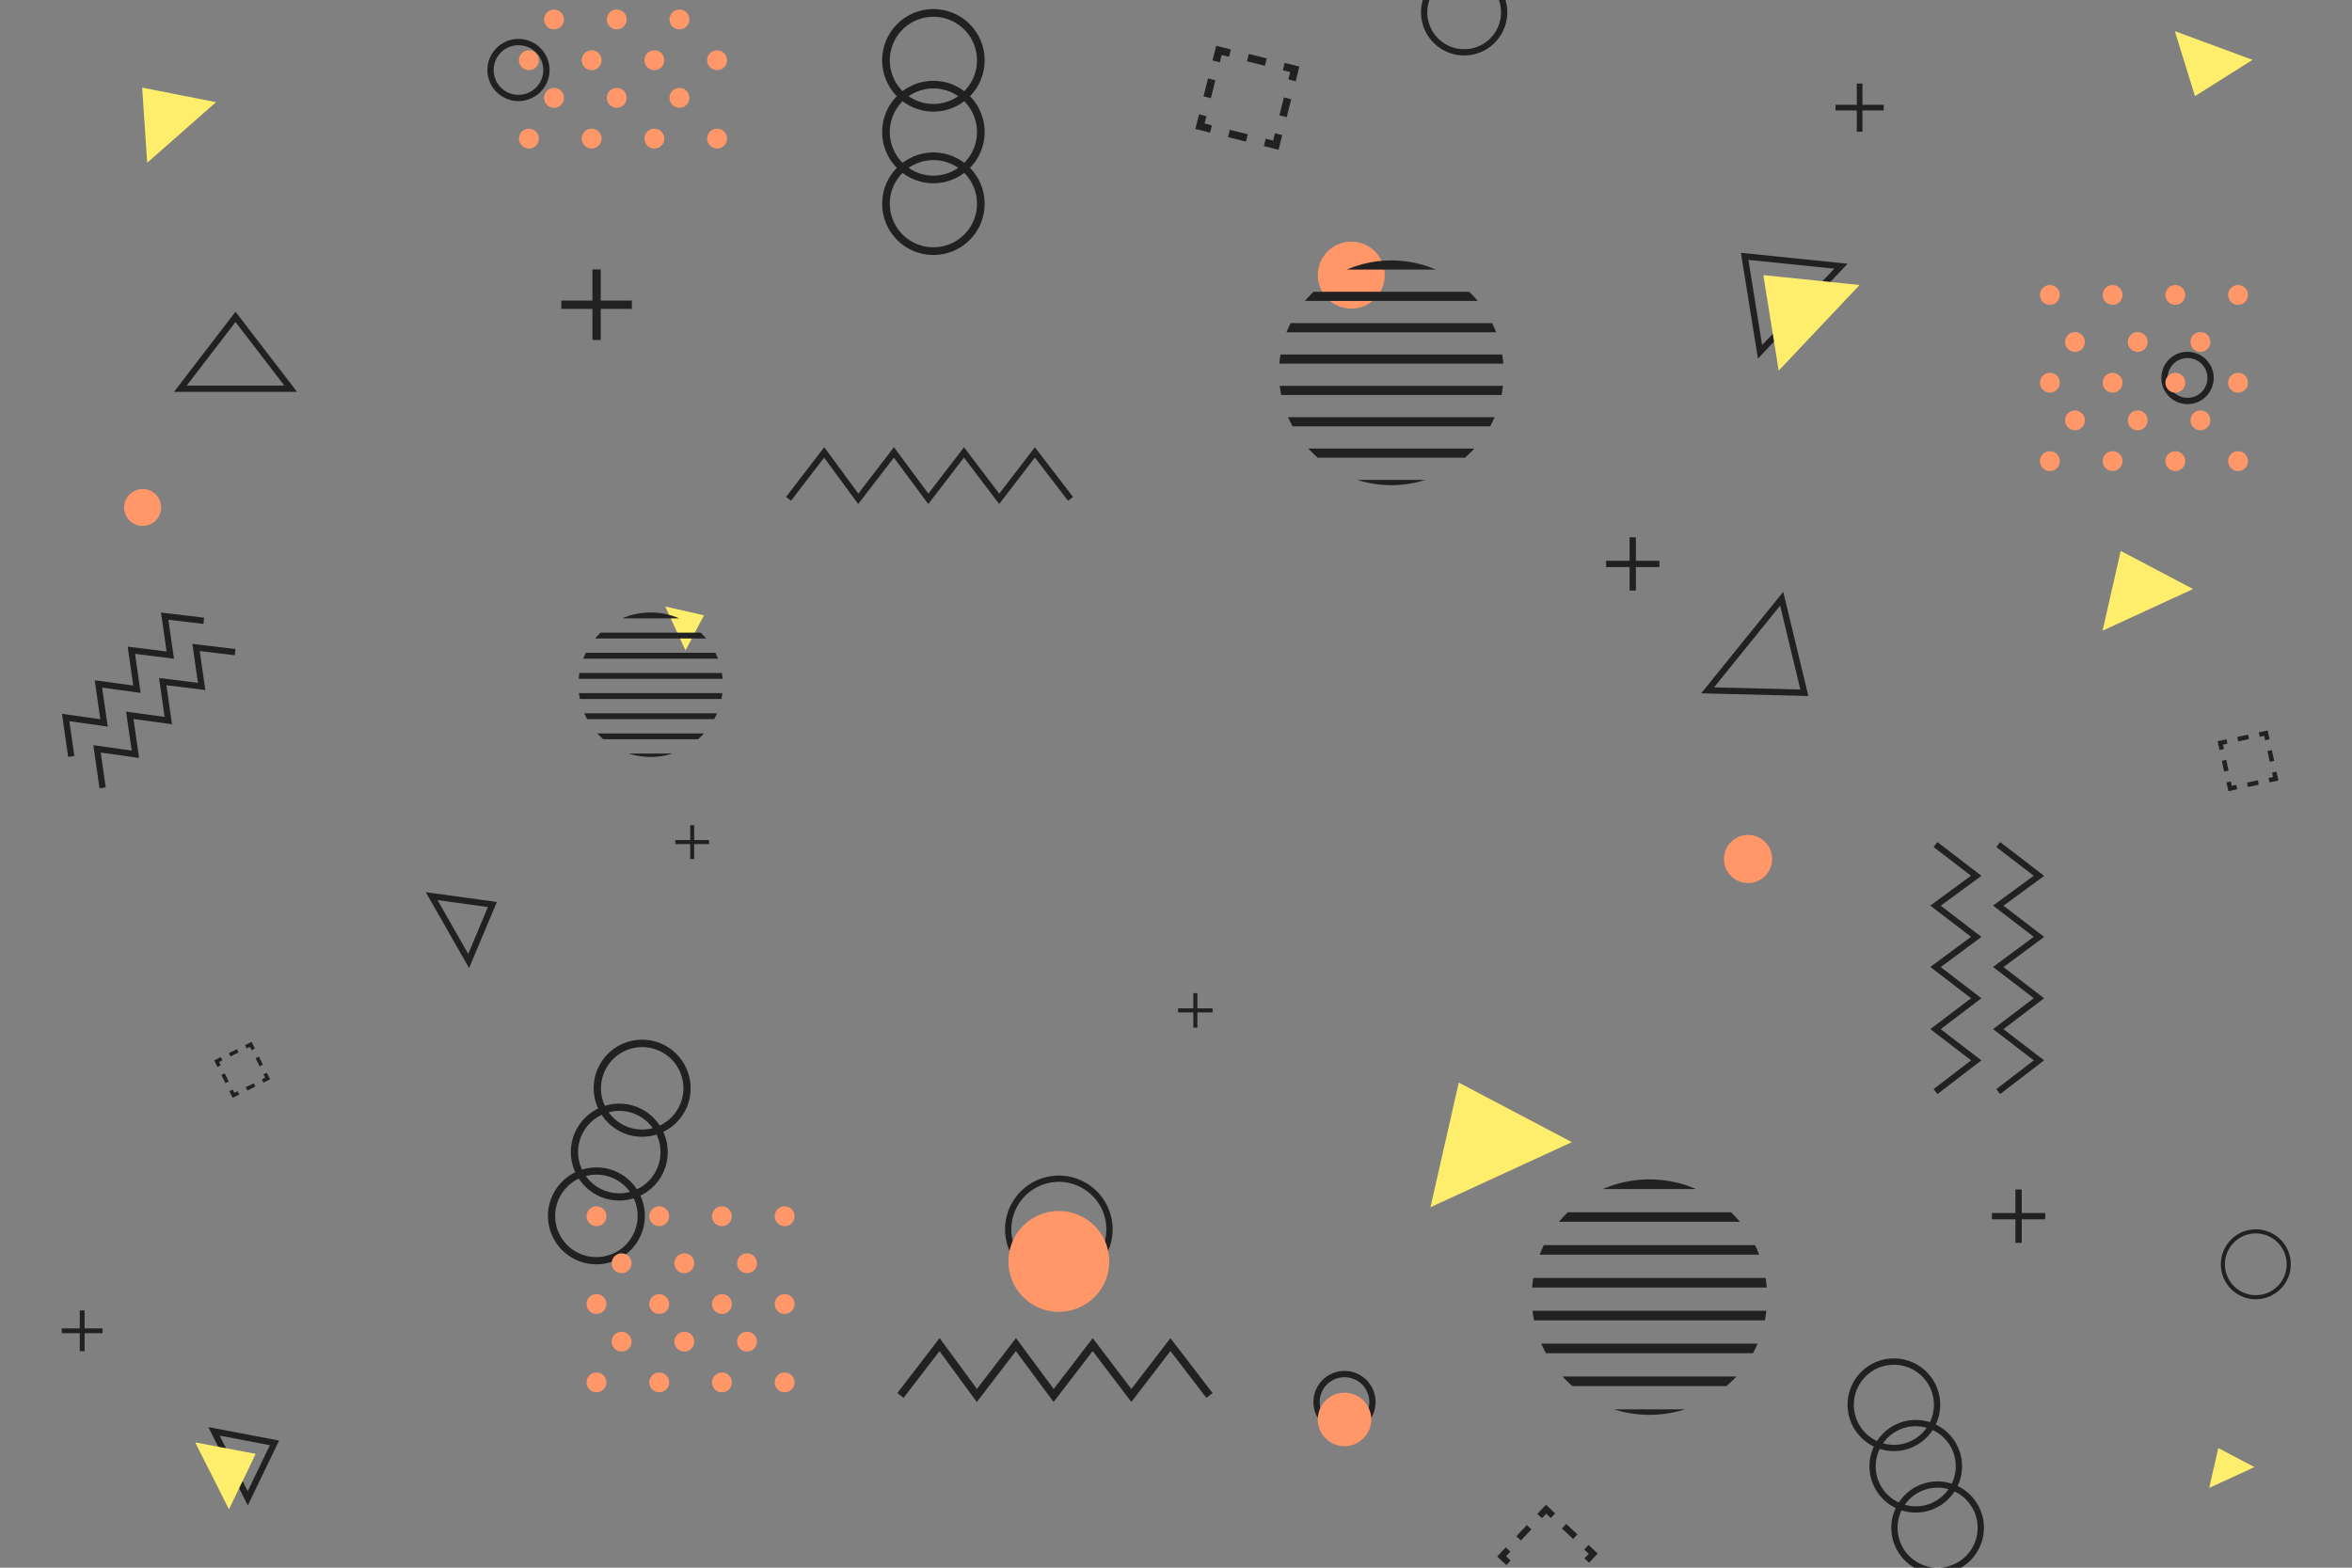 <svg id="BACKGROUND_2" data-name="BACKGROUND 2" xmlns="http://www.w3.org/2000/svg" xmlns:xlink="http://www.w3.org/1999/xlink" viewBox="0 0 750 500">
  <rect x="0" y="0" width="750" height="500" fill="#808080" stroke="none"/>
  <defs>
    <style>
      .cls-1 {
        fill: none;
      }

      .cls-2 {
        clip-path: url(#clip-path);
      }

      .cls-3 {
        fill: #212121;
      }

      .cls-4 {
        fill: #ffed6c;
      }

      .cls-5 {
        fill: #ff9769;
      }
    </style>
    <clipPath id="clip-path">
      <rect class="cls-1" width="750" height="500"/>
    </clipPath>
  </defs>
  <title>intro_bc1</title>
  <g class="cls-2">
    <path class="cls-3" d="M631.772,482.309a14.789,14.789,0,0,0-7.537-8.362,14.732,14.732,0,0,0-6.963-19.601,14.773,14.773,0,1,0-19.73,7.008,14.733,14.733,0,0,0,6.963,19.602,14.766,14.766,0,1,0,27.268,1.353Zm-39.883-29.986a12.767,12.767,0,1,1,23.559,1.205c-.011.024-.024.044-.036.067a14.71,14.71,0,0,0-16.883,6.014A12.784,12.784,0,0,1,591.889,452.322Zm22.472,3.051a12.684,12.684,0,0,1-13.909,4.951,12.672,12.672,0,0,1,13.909-4.951Zm-15.502,16.554a12.727,12.727,0,0,1,.541-9.823,14.733,14.733,0,0,0,16.885-6.013,12.734,12.734,0,0,1,6.092,17.105,14.737,14.737,0,0,0-16.885,6.013A12.783,12.783,0,0,1,598.858,471.927Zm22.466,3.049a12.67,12.67,0,0,1-13.909,4.952,12.683,12.683,0,0,1,13.909-4.952Zm.81,24.309a12.766,12.766,0,0,1-15.806-17.512c.011-.022.024-.043.035-.066a14.712,14.712,0,0,0,16.883-6.015,12.757,12.757,0,0,1-1.112,23.592Z"/>
    <path class="cls-3" d="M94.723,124.981H55.48L75.102,99.422Zm-35.187-2H90.666l-15.564-20.274Z"/>
    <path class="cls-3" d="M697.551,128.89a8.344,8.344,0,1,1,8.345-8.344A8.353,8.353,0,0,1,697.551,128.89Zm0-14.688a6.344,6.344,0,1,0,6.345,6.344A6.351,6.351,0,0,0,697.551,114.202Z"/>
    <path class="cls-3" d="M576.644,221.981l-34.176-.853,26.17-32.385Zm-30.07-2.751,27.516.686-6.445-26.761Z"/>
    <path class="cls-3" d="M149.579,308.76l-13.801-24.202,22.663,3.113Zm-10.054-21.669,9.781,17.154,6.281-14.947Z"/>
    <path class="cls-3" d="M79.019,480.144,66.428,455.157l22.568,4.293Zm-8.979-22.264,8.94,17.74,7.085-14.691Z"/>
    <path class="cls-3" d="M560.564,114.385l-5.423-33.755,34.011,3.482Zm-3.034-31.5,4.366,27.178,23.016-24.374Z"/>
    <path class="cls-3" d="M466.887,17.688A13.756,13.756,0,1,1,480.643,3.932,13.772,13.772,0,0,1,466.887,17.688Zm0-25.512A11.756,11.756,0,1,0,478.643,3.932,11.77,11.77,0,0,0,466.887-7.825Z"/>
    <path class="cls-3" d="M428.733,457.067a9.91,9.91,0,1,1,9.91-9.91A9.921,9.921,0,0,1,428.733,457.067Zm0-17.82a7.91,7.91,0,1,0,7.91,7.91A7.92,7.92,0,0,0,428.733,439.247Z"/>
    <path class="cls-3" d="M165.33,32.241a9.91,9.91,0,1,1,9.91-9.91A9.921,9.921,0,0,1,165.33,32.241Zm0-17.82a7.91,7.91,0,1,0,7.91,7.91A7.919,7.919,0,0,0,165.33,14.42Z"/>
    <path class="cls-3" d="M337.643,409.237a17.148,17.148,0,1,1,17.148-17.148A17.168,17.168,0,0,1,337.643,409.237Zm0-32.297a15.148,15.148,0,1,0,15.148,15.149A15.166,15.166,0,0,0,337.643,376.94Z"/>
    <path class="cls-3" d="M218.751,340.519a15.445,15.445,0,0,0-28.005,13.035,15.407,15.407,0,0,0-7.294,20.335,15.447,15.447,0,1,0,20.761,7.452,15.407,15.407,0,0,0,7.293-20.335,15.43,15.43,0,0,0,7.245-20.487Zm-16.2,51.707a13.144,13.144,0,1,1-17.972-16.32,15.369,15.369,0,0,0,17.495,6.288A13.054,13.054,0,0,1,202.551,392.226Zm-15.752-17.135a13.111,13.111,0,0,1,14.066,5.05,13.093,13.093,0,0,1-14.066-5.05Zm23.053-3.204a13.17,13.17,0,0,1-6.764,7.438,15.384,15.384,0,0,0-17.497-6.286,13.113,13.113,0,0,1,6.28-17.467,15.378,15.378,0,0,0,17.496,6.285A13.106,13.106,0,0,1,209.852,371.887ZM194.095,354.756a13.091,13.091,0,0,1,14.064,5.048,13.108,13.108,0,0,1-14.064-5.048Zm23.056-3.206a13.168,13.168,0,0,1-6.771,7.439,15.369,15.369,0,0,0-17.494-6.286,13.144,13.144,0,1,1,24.266-1.153Z"/>
    <path class="cls-3" d="M309.301,30.685a16.338,16.338,0,1,0-23.316,0,16.288,16.288,0,0,0-.001,22.852,16.34,16.34,0,1,0,23.316,0,16.285,16.285,0,0,0,0-22.852ZM297.643,5.356a13.895,13.895,0,0,1,9.823,23.729,16.218,16.218,0,0,0-19.645,0,13.896,13.896,0,0,1,9.822-23.729ZM305.54,30.685a13.84,13.84,0,0,1-15.794,0,13.837,13.837,0,0,1,15.794,0Zm-17.72,1.598a16.216,16.216,0,0,0,19.645,0,13.879,13.879,0,0,1,.001,19.655,16.218,16.218,0,0,0-19.646,0,13.88,13.88,0,0,1,0-19.655ZM305.541,53.538a13.836,13.836,0,0,1-15.796,0,13.836,13.836,0,0,1,15.796,0Zm-7.898,25.327a13.895,13.895,0,0,1-9.822-23.728,16.216,16.216,0,0,0,19.646,0,13.895,13.895,0,0,1-9.824,23.728Z"/>
    <polygon class="cls-4" points="45.328 27.946 68.892 32.583 46.935 51.908 45.328 27.946"/>
    <polygon class="cls-4" points="465.173 345.28 501.24 364.275 456.139 385.032 465.173 345.28"/>
    <polygon class="cls-4" points="676.245 175.709 699.327 187.865 670.464 201.148 676.245 175.709"/>
    <polygon class="cls-4" points="224.484 196.252 218.588 207.449 212.144 193.447 224.484 196.252"/>
    <polygon class="cls-4" points="699.927 30.657 693.498 9.927 718.292 19.093 699.927 30.657"/>
    <polygon class="cls-4" points="81.54 463.704 73.009 481.397 62.243 460.033 81.54 463.704"/>
    <polygon class="cls-4" points="562.293 87.748 592.989 90.892 567.188 118.215 562.293 87.748"/>
    <polygon class="cls-3" points="273.662 160.761 262.799 145.956 252.244 159.704 250.658 158.486 262.836 142.624 273.697 157.43 285.06 142.629 296.033 157.435 307.389 142.643 318.635 157.448 329.997 142.648 342.156 158.486 340.57 159.704 329.997 145.932 318.625 160.743 307.381 145.938 296.004 160.756 285.033 145.951 273.662 160.761"/>
    <polygon class="cls-3" points="637.809 348.942 636.59 347.356 648.529 338.191 635.552 328.227 648.524 318.375 635.539 308.406 648.512 298.792 635.533 288.827 648.506 279.31 636.59 270.163 637.809 268.577 651.838 279.348 638.865 288.864 651.832 298.821 638.859 308.434 651.819 318.383 638.847 328.234 651.815 338.191 637.809 348.942"/>
    <polygon class="cls-3" points="617.809 348.942 616.59 347.356 628.529 338.191 615.552 328.227 628.524 318.375 615.539 308.406 628.512 298.792 615.533 288.827 628.506 279.31 616.59 270.163 617.809 268.577 631.838 279.348 618.865 288.864 631.832 298.821 618.859 308.434 631.819 318.383 618.847 328.234 631.815 338.191 617.809 348.942"/>
    <polygon class="cls-3" points="311.477 447.157 299.572 430.931 288.129 445.836 286.144 444.311 299.617 426.763 311.521 442.989 323.976 426.77 336 442.997 348.445 426.786 360.768 443.013 373.223 426.792 386.67 444.311 384.685 445.836 373.223 430.901 360.757 447.134 348.434 430.907 335.965 447.15 323.94 430.923 311.477 447.157"/>
    <polygon class="cls-3" points="31.734 251.407 29.763 237.661 41.992 239.393 40.211 226.97 52.493 228.648 50.713 216.236 63.122 217.785 61.341 205.362 75.102 207.006 74.863 208.992 63.69 207.657 65.474 220.093 53.064 218.545 54.85 230.989 42.568 229.31 44.352 241.746 32.121 240.015 33.715 251.124 31.734 251.407"/>
    <polygon class="cls-3" points="21.734 241.408 19.763 227.661 31.992 229.393 30.211 216.97 42.493 218.648 40.713 206.236 53.122 207.785 51.341 195.362 65.102 197.006 64.863 198.992 53.69 197.657 55.474 210.093 43.064 208.545 44.85 220.989 32.568 219.31 34.352 231.746 22.121 230.015 23.715 241.124 21.734 241.408"/>
    <polygon class="cls-3" points="529.143 178.861 521.643 178.861 521.643 171.361 519.643 171.361 519.643 178.861 512.143 178.861 512.143 180.861 519.643 180.861 519.643 188.361 521.643 188.361 521.643 180.861 529.143 180.861 529.143 178.861"/>
    <polygon class="cls-3" points="226.111 267.942 221.355 267.942 221.355 263.186 220.087 263.186 220.087 267.942 215.33 267.942 215.33 269.211 220.087 269.211 220.087 273.968 221.355 273.968 221.355 269.211 226.111 269.211 226.111 267.942"/>
    <polygon class="cls-3" points="652.186 386.886 644.686 386.886 644.686 379.386 642.686 379.386 642.686 386.886 635.186 386.886 635.186 388.886 642.686 388.886 642.686 396.386 644.686 396.386 644.686 388.886 652.186 388.886 652.186 386.886"/>
    <polygon class="cls-3" points="32.707 423.683 26.973 423.683 26.973 417.947 25.443 417.947 25.443 423.683 19.707 423.683 19.707 425.212 25.443 425.212 25.443 430.947 26.973 430.947 26.973 425.212 32.707 425.212 32.707 423.683"/>
    <polygon class="cls-3" points="201.486 95.865 191.56 95.865 191.56 85.939 188.912 85.939 188.912 95.865 178.986 95.865 178.986 98.513 188.912 98.513 188.912 108.439 191.56 108.439 191.56 98.513 201.486 98.513 201.486 95.865"/>
    <polygon class="cls-3" points="600.675 33.426 593.894 33.426 593.894 26.645 592.085 26.645 592.085 33.426 585.304 33.426 585.304 35.234 592.085 35.234 592.085 42.016 593.894 42.016 593.894 35.234 600.675 35.234 600.675 33.426"/>
    <path class="cls-3" d="M719.327,414.386a11.148,11.148,0,1,1,11.149-11.148A11.161,11.161,0,0,1,719.327,414.386Zm0-20.997a9.849,9.849,0,1,0,9.849,9.849A9.86,9.86,0,0,0,719.327,393.389Z"/>
    <circle class="cls-5" cx="557.413" cy="273.968" r="7.68"/>
    <circle class="cls-5" cx="430.891" cy="87.749" r="10.68"/>
    <path class="cls-5" d="M353.719,402.317a16.076,16.076,0,1,1-16.075-16.075A16.076,16.076,0,0,1,353.719,402.317Z"/>
    <path class="cls-5" d="M437.256,452.723a8.523,8.523,0,1,1-8.521-8.523A8.523,8.523,0,0,1,437.256,452.723Z"/>
    <g>
      <path class="cls-5" d="M240.47,430.121a3.16,3.16,0,1,1-.022-4.445A3.143,3.143,0,0,1,240.47,430.121Z"/>
      <path class="cls-5" d="M220.47,430.121a3.16,3.16,0,1,1-.022-4.445A3.143,3.143,0,0,1,220.47,430.121Z"/>
      <path class="cls-5" d="M200.47,430.121a3.16,3.16,0,1,1-.022-4.445A3.143,3.143,0,0,1,200.47,430.121Z"/>
      <path class="cls-5" d="M252.47,443.121a3.16,3.16,0,1,1-.022-4.445A3.143,3.143,0,0,1,252.47,443.121Z"/>
      <path class="cls-5" d="M232.47,443.121a3.16,3.16,0,1,1-.022-4.445A3.143,3.143,0,0,1,232.47,443.121Z"/>
      <path class="cls-5" d="M212.47,443.121a3.16,3.16,0,1,1-.022-4.445A3.143,3.143,0,0,1,212.47,443.121Z"/>
      <path class="cls-5" d="M192.47,443.121a3.16,3.16,0,1,1-.022-4.445A3.143,3.143,0,0,1,192.47,443.121Z"/>
      <path class="cls-5" d="M240.47,405.121a3.16,3.16,0,1,1-.022-4.445A3.143,3.143,0,0,1,240.47,405.121Z"/>
      <path class="cls-5" d="M220.47,405.121a3.16,3.16,0,1,1-.022-4.445A3.143,3.143,0,0,1,220.47,405.121Z"/>
      <path class="cls-5" d="M200.47,405.121a3.16,3.16,0,1,1-.022-4.445A3.143,3.143,0,0,1,200.47,405.121Z"/>
      <path class="cls-5" d="M252.47,418.121a3.16,3.16,0,1,1-.022-4.445A3.143,3.143,0,0,1,252.47,418.121Z"/>
      <path class="cls-5" d="M232.47,418.121a3.16,3.16,0,1,1-.022-4.445A3.143,3.143,0,0,1,232.47,418.121Z"/>
      <path class="cls-5" d="M212.47,418.121a3.16,3.16,0,1,1-.022-4.445A3.143,3.143,0,0,1,212.47,418.121Z"/>
      <path class="cls-5" d="M192.47,418.121a3.16,3.16,0,1,1-.022-4.445A3.143,3.143,0,0,1,192.47,418.121Z"/>
      <path class="cls-5" d="M252.47,390.121a3.16,3.16,0,1,1-.022-4.445A3.143,3.143,0,0,1,252.47,390.121Z"/>
      <path class="cls-5" d="M232.47,390.121a3.16,3.16,0,1,1-.022-4.445A3.143,3.143,0,0,1,232.47,390.121Z"/>
      <path class="cls-5" d="M212.47,390.121a3.16,3.16,0,1,1-.022-4.445A3.143,3.143,0,0,1,212.47,390.121Z"/>
      <path class="cls-5" d="M192.47,390.121a3.16,3.16,0,1,1-.022-4.445A3.143,3.143,0,0,1,192.47,390.121Z"/>
    </g>
    <g>
      <path class="cls-5" d="M703.92,136.281a3.16,3.16,0,1,1-.023-4.445A3.143,3.143,0,0,1,703.92,136.281Z"/>
      <path class="cls-5" d="M683.92,136.281a3.16,3.16,0,1,1-.023-4.445A3.143,3.143,0,0,1,683.92,136.281Z"/>
      <path class="cls-5" d="M663.92,136.281a3.16,3.16,0,1,1-.023-4.445A3.143,3.143,0,0,1,663.92,136.281Z"/>
      <path class="cls-5" d="M715.92,149.281a3.16,3.16,0,1,1-.023-4.445A3.143,3.143,0,0,1,715.92,149.281Z"/>
      <path class="cls-5" d="M695.92,149.281a3.16,3.16,0,1,1-.023-4.445A3.143,3.143,0,0,1,695.92,149.281Z"/>
      <path class="cls-5" d="M675.92,149.281a3.16,3.16,0,1,1-.023-4.445A3.143,3.143,0,0,1,675.92,149.281Z"/>
      <path class="cls-5" d="M655.92,149.281a3.16,3.16,0,1,1-.023-4.445A3.143,3.143,0,0,1,655.92,149.281Z"/>
      <path class="cls-5" d="M703.92,111.281a3.16,3.16,0,1,1-.023-4.445A3.143,3.143,0,0,1,703.92,111.281Z"/>
      <path class="cls-5" d="M683.92,111.281a3.16,3.16,0,1,1-.023-4.445A3.143,3.143,0,0,1,683.92,111.281Z"/>
      <path class="cls-5" d="M663.92,111.281a3.16,3.16,0,1,1-.023-4.445A3.143,3.143,0,0,1,663.92,111.281Z"/>
      <path class="cls-5" d="M715.92,124.281a3.16,3.16,0,1,1-.023-4.445A3.143,3.143,0,0,1,715.92,124.281Z"/>
      <path class="cls-5" d="M695.92,124.281a3.16,3.16,0,1,1-.023-4.445A3.143,3.143,0,0,1,695.92,124.281Z"/>
      <path class="cls-5" d="M675.92,124.281a3.16,3.16,0,1,1-.023-4.445A3.143,3.143,0,0,1,675.92,124.281Z"/>
      <path class="cls-5" d="M655.92,124.281a3.16,3.16,0,1,1-.023-4.445A3.143,3.143,0,0,1,655.92,124.281Z"/>
      <path class="cls-5" d="M715.92,96.281a3.16,3.16,0,1,1-.023-4.445A3.143,3.143,0,0,1,715.92,96.281Z"/>
      <path class="cls-5" d="M695.92,96.281a3.16,3.16,0,1,1-.023-4.445A3.143,3.143,0,0,1,695.92,96.281Z"/>
      <path class="cls-5" d="M675.92,96.281a3.16,3.16,0,1,1-.023-4.445A3.143,3.143,0,0,1,675.92,96.281Z"/>
      <path class="cls-5" d="M655.92,96.281a3.16,3.16,0,1,1-.023-4.445A3.143,3.143,0,0,1,655.92,96.281Z"/>
    </g>
    <g>
      <path class="cls-5" d="M218.92,33.422a3.16,3.16,0,1,1-.023-4.445A3.143,3.143,0,0,1,218.92,33.422Z"/>
      <path class="cls-5" d="M198.92,33.422a3.16,3.16,0,1,1-.023-4.445A3.143,3.143,0,0,1,198.92,33.422Z"/>
      <path class="cls-5" d="M178.92,33.422a3.16,3.16,0,1,1-.023-4.445A3.143,3.143,0,0,1,178.92,33.422Z"/>
      <path class="cls-5" d="M230.92,46.423a3.161,3.161,0,1,1-.023-4.445A3.142,3.142,0,0,1,230.92,46.423Z"/>
      <path class="cls-5" d="M210.92,46.423a3.161,3.161,0,1,1-.023-4.445A3.142,3.142,0,0,1,210.92,46.423Z"/>
      <path class="cls-5" d="M190.92,46.423a3.161,3.161,0,1,1-.023-4.445A3.142,3.142,0,0,1,190.92,46.423Z"/>
      <path class="cls-5" d="M170.92,46.423a3.161,3.161,0,1,1-.023-4.445A3.142,3.142,0,0,1,170.92,46.423Z"/>
      <path class="cls-5" d="M218.92,8.422a3.16,3.16,0,1,1-.023-4.445A3.143,3.143,0,0,1,218.92,8.422Z"/>
      <path class="cls-5" d="M198.92,8.422a3.16,3.16,0,1,1-.023-4.445A3.143,3.143,0,0,1,198.92,8.422Z"/>
      <path class="cls-5" d="M178.92,8.422a3.16,3.16,0,1,1-.023-4.445A3.143,3.143,0,0,1,178.92,8.422Z"/>
      <path class="cls-5" d="M230.92,21.422a3.16,3.16,0,1,1-.023-4.445A3.143,3.143,0,0,1,230.92,21.422Z"/>
      <path class="cls-5" d="M210.92,21.422a3.16,3.16,0,1,1-.023-4.445A3.143,3.143,0,0,1,210.92,21.422Z"/>
      <path class="cls-5" d="M190.92,21.422a3.16,3.16,0,1,1-.023-4.445A3.143,3.143,0,0,1,190.92,21.422Z"/>
      <path class="cls-5" d="M170.92,21.422a3.16,3.16,0,1,1-.023-4.445A3.143,3.143,0,0,1,170.92,21.422Z"/>
    </g>
    <path class="cls-5" d="M51.375,161.853a5.889,5.889,0,1,1-5.889-5.889A5.889,5.889,0,0,1,51.375,161.853Z"/>
    <g>
      <polygon class="cls-3" points="506.722 498.4 505.267 497.027 506.639 495.572 505.184 494.2 506.557 492.745 509.467 495.49 506.722 498.4"/>
      <polygon class="cls-3" points="480.333 499.172 477.423 496.427 480.168 493.517 481.623 494.89 480.251 496.345 481.706 497.717 480.333 499.172"/>
      <rect class="cls-3" x="483.483" y="487.868" width="4.889" height="2.001" transform="translate(-203.128 506.767) rotate(-46.661)"/>
      <polygon class="cls-3" points="491.687 484.22 490.231 482.847 492.977 479.936 495.887 482.682 494.514 484.137 493.059 482.765 491.687 484.22"/>
      <rect class="cls-3" x="499.535" y="485.996" width="2.001" height="4.889" transform="translate(-198.227 517.44) rotate(-46.676)"/>
    </g>
    <g>
      <polygon class="cls-3" points="73.139 348.016 74.193 347.496 74.713 348.55 75.766 348.031 76.285 349.086 74.178 350.123 73.139 348.016"/>
      <rect class="cls-3" x="71.176" y="342.457" width="1.175" height="2.871" transform="translate(-144.387 66.961) rotate(-26.185)"/>
      <polygon class="cls-3" points="68.295 338.181 70.403 337.143 70.922 338.196 69.869 338.716 70.388 339.77 69.333 340.288 68.295 338.181"/>
      <rect class="cls-3" x="73.091" y="335.179" width="2.872" height="1.175" transform="translate(-140.657 67.458) rotate(-26.215)"/>
      <polygon class="cls-3" points="78.131 333.337 80.238 332.299 81.276 334.407 80.222 334.926 79.703 333.872 78.649 334.391 78.131 333.337"/>
      <rect class="cls-3" x="82.065" y="337.094" width="1.175" height="2.872" transform="translate(-140.896 71.209) rotate(-26.184)"/>
      <polygon class="cls-3" points="84.027 342.653 85.082 342.134 86.119 344.241 84.012 345.28 83.494 344.226 84.547 343.706 84.027 342.653"/>
      <rect class="cls-3" x="78.453" y="346.068" width="2.871" height="1.174" transform="translate(-144.967 70.989) rotate(-26.226)"/>
    </g>
    <g>
      <polygon class="cls-3" points="382.349 36.454 384.69 37.038 384.106 39.381 386.445 39.966 385.859 42.308 381.178 41.136 382.349 36.454"/>
      <rect class="cls-3" x="382.717" y="26.957" width="5.897" height="2.414" transform="translate(264.575 395.408) rotate(-75.928)"/>
      <polygon class="cls-3" points="387.81 14.607 392.492 15.778 391.907 18.118 389.566 17.534 388.982 19.875 386.64 19.288 387.81 14.607"/>
      <rect class="cls-3" x="399.576" y="16.144" width="2.413" height="5.899" transform="translate(284.932 403.242) rotate(-75.945)"/>
      <polygon class="cls-3" points="409.657 20.069 414.34 21.239 413.168 25.923 410.826 25.336 411.412 22.995 409.072 22.41 409.657 20.069"/>
      <rect class="cls-3" x="406.903" y="33.005" width="5.898" height="2.413" transform="translate(277.133 423.487) rotate(-75.945)"/>
      <polygon class="cls-3" points="406.535 42.502 408.877 43.086 407.706 47.767 403.023 46.6 403.611 44.257 405.952 44.841 406.535 42.502"/>
      <rect class="cls-3" x="393.528" y="40.332" width="2.413" height="5.898" transform="translate(257.069 415.755) rotate(-75.973)"/>
    </g>
    <g>
      <polygon class="cls-3" points="709.971 249.531 711.379 249.23 711.681 250.639 713.089 250.336 713.391 251.744 710.575 252.348 709.971 249.531"/>
      <rect class="cls-3" x="708.849" y="242.461" width="1.44" height="3.518" transform="translate(-35.375 153.72) rotate(-12.066)"/>
      <polygon class="cls-3" points="707.156 236.395 709.973 235.792 710.273 237.199 708.865 237.502 709.168 238.909 707.76 239.21 707.156 236.395"/>
      <rect class="cls-3" x="713.524" y="234.669" width="3.519" height="1.441" transform="translate(-33.429 154.964) rotate(-12.085)"/>
      <polygon class="cls-3" points="720.293 233.58 723.109 232.977 723.712 235.792 722.304 236.094 722.003 234.686 720.595 234.988 720.293 233.58"/>
      <rect class="cls-3" x="723.394" y="239.344" width="1.44" height="3.519" transform="translate(-34.476 157.354) rotate(-12.116)"/>
      <polygon class="cls-3" points="724.517 246.415 725.924 246.114 726.527 248.93 723.712 249.533 723.41 248.125 724.818 247.822 724.517 246.415"/>
      <rect class="cls-3" x="716.642" y="249.215" width="3.518" height="1.44" transform="translate(-36.455 156.344) rotate(-12.115)"/>
    </g>
    <polygon class="cls-3" points="386.67 321.61 381.817 321.61 381.817 316.758 380.522 316.758 380.522 321.61 375.67 321.61 375.67 322.905 380.522 322.905 380.522 327.758 381.817 327.758 381.817 322.905 386.67 322.905 386.67 321.61"/>
    <polygon class="cls-4" points="707.356 461.841 718.896 467.918 704.466 474.559 707.356 461.841"/>
    <g>
      <path class="cls-3" d="M417.217,143.069a35.989,35.989,0,0,0,2.996,2.908h46.918a36.001,36.001,0,0,0,2.996-2.908Z"/>
      <path class="cls-3" d="M416.135,95.977H471.209a36.276,36.276,0,0,0-2.719-2.908H418.853A36.271,36.271,0,0,0,416.135,95.977Z"/>
      <path class="cls-3" d="M457.824,85.977a35.888,35.888,0,0,0-28.305,0Z"/>
      <path class="cls-3" d="M410.753,133.069q.642,1.489,1.407,2.908h63.023q.768-1.416,1.407-2.908Z"/>
      <path class="cls-3" d="M432.851,153.069a35.957,35.957,0,0,0,21.643,0Z"/>
      <path class="cls-3" d="M408.088,123.069c.113.982.261,1.953.452,2.908h70.264c.191-.956.339-1.927.452-2.908Z"/>
      <path class="cls-3" d="M411.524,103.069q-.7,1.419-1.273,2.908h66.842q-.576-1.487-1.274-2.908Z"/>
      <path class="cls-3" d="M408.318,113.069c-.156.957-.272,1.927-.352,2.908H479.377c-.08-.981-.195-1.951-.352-2.908Z"/>
    </g>
    <g>
      <path class="cls-3" d="M190.475,233.919a22.886,22.886,0,0,0,1.926,1.869h30.158a22.886,22.886,0,0,0,1.926-1.869Z"/>
      <path class="cls-3" d="M189.778,203.648h35.402a23.365,23.365,0,0,0-1.747-1.87H191.525A23.369,23.369,0,0,0,189.778,203.648Z"/>
      <path class="cls-3" d="M216.576,197.22a23.071,23.071,0,0,0-18.193,0Z"/>
      <path class="cls-3" d="M186.318,227.491q.413.957.905,1.87h40.512q.494-.91.905-1.87Z"/>
      <path class="cls-3" d="M200.523,240.347a23.111,23.111,0,0,0,13.912,0Z"/>
      <path class="cls-3" d="M184.606,221.063c.073.631.168,1.255.291,1.87h45.166c.123-.614.218-1.239.291-1.87Z"/>
      <path class="cls-3" d="M186.815,208.207q-.45.913-.818,1.87h42.967q-.371-.956-.818-1.87Z"/>
      <path class="cls-3" d="M184.754,214.635c-.1.615-.174,1.239-.227,1.869h45.904c-.053-.63-.126-1.254-.227-1.869Z"/>
    </g>
    <g>
      <path class="cls-3" d="M498.254,439.025a37.881,37.881,0,0,0,3.139,3.046h49.153a37.881,37.881,0,0,0,3.139-3.046Z"/>
      <path class="cls-3" d="M497.12,389.688h57.699a37.827,37.827,0,0,0-2.849-3.046h-52.003A37.637,37.637,0,0,0,497.12,389.688Z"/>
      <path class="cls-3" d="M540.796,379.213a37.598,37.598,0,0,0-29.653,0Z"/>
      <path class="cls-3" d="M491.481,428.548c.447,1.039.938,2.058,1.476,3.048h66.026c.534-.99,1.024-2.009,1.474-3.048Z"/>
      <path class="cls-3" d="M514.632,449.501a37.677,37.677,0,0,0,22.674,0Z"/>
      <path class="cls-3" d="M488.69,418.07c.12,1.028.272,2.047.473,3.048h73.612c.2-1.001.356-2.02.475-3.048Z"/>
      <path class="cls-3" d="M492.29,397.118c-.488.991-.931,2.009-1.335,3.046h70.027q-.602-1.556-1.334-3.046Z"/>
      <path class="cls-3" d="M488.93,407.594c-.162,1.003-.283,2.021-.367,3.047H563.376c-.084-1.026-.204-2.044-.369-3.047Z"/>
    </g>
  </g>
</svg>
